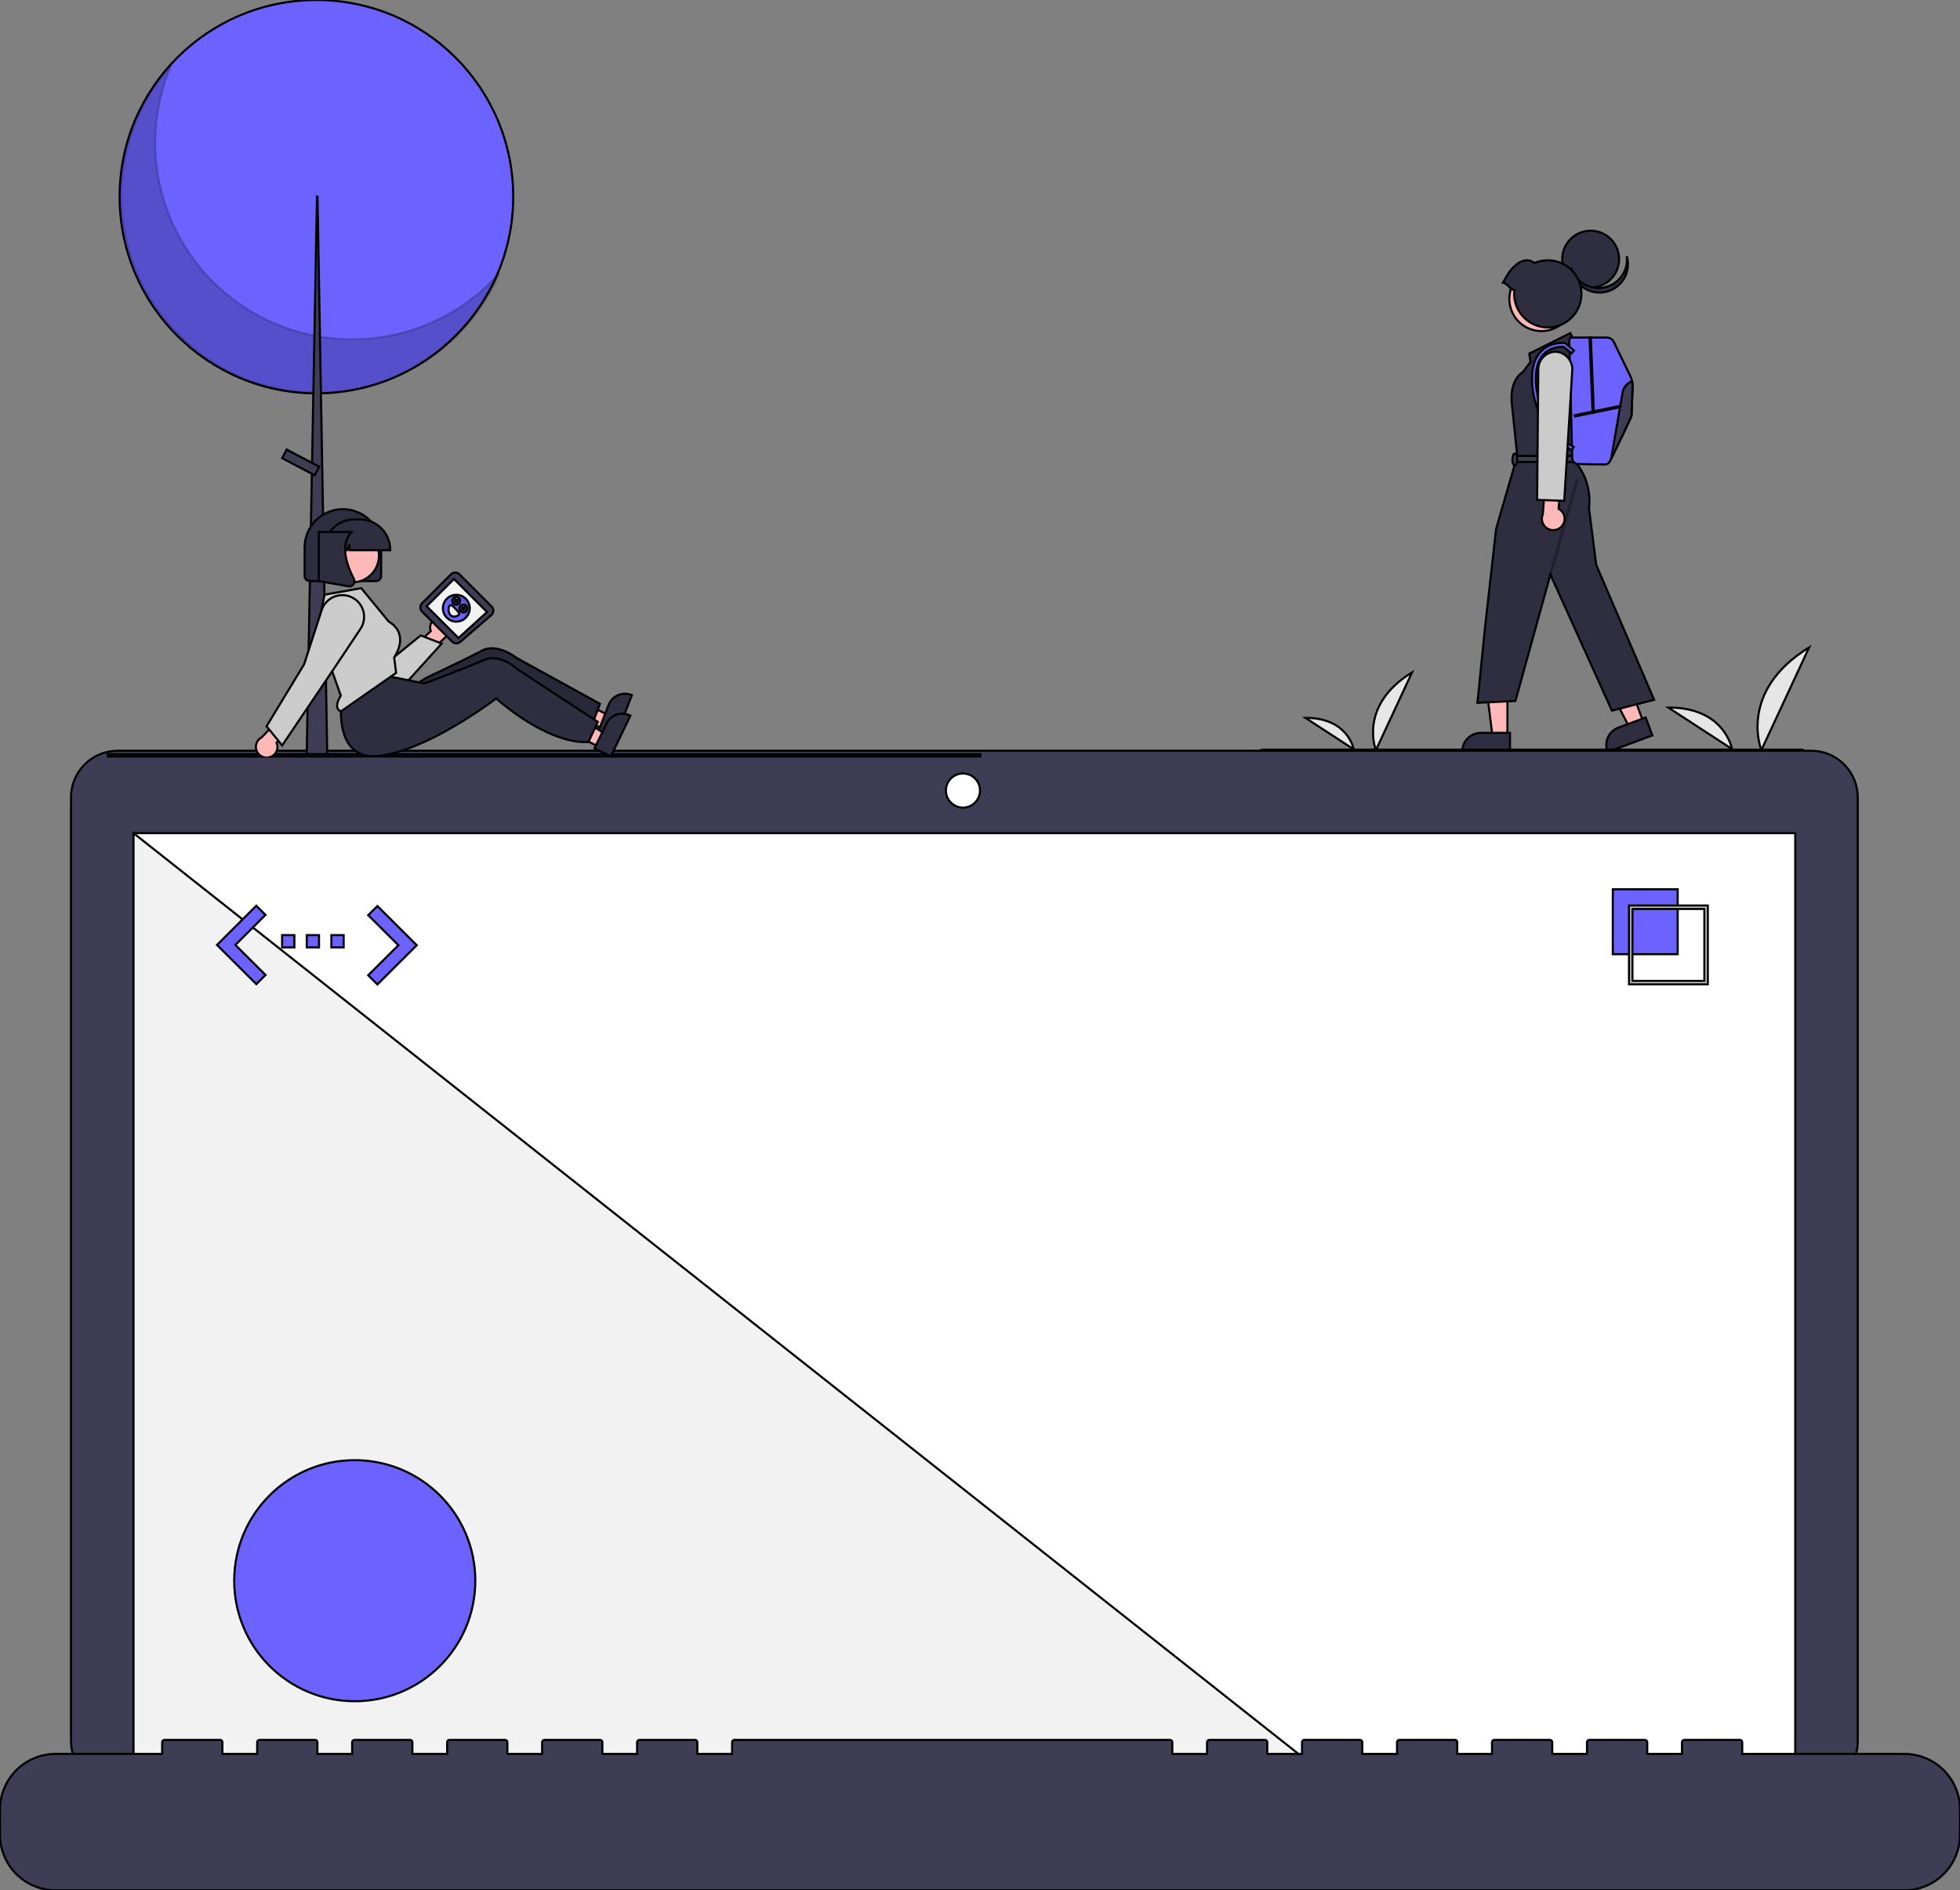 <svg id="drawing2" stroke="black" stroke-width="1px" width="932" height="899" viewBox="0 0 932 899" fill="none" xmlns="http://www.w3.org/2000/svg">
<rect x="0" y="0" width="932" height="899" fill="#808080" stroke="none"/>
<path d="M654.264 356.727C654.264 356.727 645.668 335.6 671.453 319.754L654.264 356.727Z" fill="#E6E6E6"/>
<path d="M643.693 356.343C643.693 356.343 641.072 341.284 620.778 341.413L643.693 356.343Z" fill="#E6E6E6"/>
<path d="M837.554 356.727C837.554 356.727 826.199 328.815 860.264 307.881L837.554 356.727Z" fill="#E6E6E6"/>
<path d="M823.589 356.219C823.589 356.219 820.125 336.325 793.315 336.496Z" fill="#E6E6E6"/>
<path d="M781.659 343.981L775.068 346.426L762.486 322.204L772.214 318.595L781.659 343.981Z" fill="#FFB7B7"/>
<path d="M785.713 349.737L764.462 357.622L764.362 357.353C763.547 355.163 763.637 352.738 764.612 350.614C765.586 348.489 767.366 346.838 769.56 346.024L769.561 346.024L782.54 341.208L785.713 349.737Z" fill="#2F2E41"/>
<path d="M716.798 350.816L709.767 350.815L706.422 323.734L716.799 323.734L716.798 350.816Z" fill="#FFB7B7"/>
<path d="M718.017 357.622L695.347 357.621V357.335C695.347 354.998 696.276 352.756 697.931 351.104C699.586 349.451 701.83 348.523 704.171 348.523H704.171L718.018 348.524L718.017 357.622Z" fill="#2F2E41"/>
<path d="M748.988 162.991L746.694 158.41L727.195 168.146L727.769 172.155L724.041 177.023C724.041 177.023 717.732 180.459 718.879 191.913L720.026 202.794L721.46 216.826L711.424 251.474L706.262 297.29L702.535 334.23L720.6 333.371L737.231 273.237L766.48 337.952L786.552 332.798L759.024 268.655L755.583 241.738C755.583 241.738 757.877 227.421 746.981 217.685L748.701 212.53V206.179L754.436 175.877L748.988 162.991Z" fill="#2F2E41"/>
<path opacity="0.2" d="M749.524 228.474L736.907 273.145L737.556 273.328L750.173 228.657L749.524 228.474Z" fill="black"/>
<path d="M748.414 216.825H720.313V219.689H748.414V216.825Z" fill="#3F3D56"/>
<path d="M720.313 221.407C720.947 221.407 721.46 220.125 721.46 218.543C721.46 216.962 720.947 215.68 720.313 215.68C719.68 215.68 719.166 216.962 719.166 218.543C719.166 220.125 719.68 221.407 720.313 221.407Z" fill="#3F3D56"/>
<path d="M740.318 155.584C747.726 151.54 750.448 142.265 746.399 134.867C742.349 127.469 733.061 124.75 725.653 128.794C718.245 132.838 715.522 142.114 719.572 149.512C723.622 156.909 732.91 159.628 740.318 155.584Z" fill="#FFB7B7"/>
<path d="M756.378 136.74C763.847 136.74 769.902 130.693 769.902 123.235C769.902 115.776 763.847 109.729 756.378 109.729C748.909 109.729 742.854 115.776 742.854 123.235C742.854 130.693 748.909 136.74 756.378 136.74Z" fill="#2F2E41"/>
<path d="M773.54 121.788C774.073 123.577 774.23 125.458 773.999 127.31C773.767 129.163 773.154 130.948 772.198 132.552C771.241 134.156 769.962 135.544 768.441 136.63C766.92 137.715 765.19 138.474 763.36 138.858C761.531 139.242 759.641 139.243 757.811 138.861C755.981 138.479 754.25 137.723 752.728 136.639C751.205 135.556 749.924 134.168 748.966 132.565C748.007 130.963 747.392 129.179 747.159 127.326C748.128 130.575 750.285 133.341 753.201 135.076C756.118 136.81 759.581 137.386 762.903 136.688C766.225 135.991 769.163 134.071 771.134 131.311C773.104 128.551 773.963 125.151 773.54 121.788V121.788Z" fill="#2F2E41"/>
<path d="M720.113 137.951C719.716 141.442 720.483 144.966 722.296 147.977C724.108 150.989 726.864 153.319 730.137 154.607C733.41 155.896 737.018 156.07 740.4 155.103C743.782 154.136 746.751 152.083 748.846 149.26C750.941 146.438 752.045 143.004 751.988 139.491C751.93 135.978 750.714 132.583 748.528 129.83C746.342 127.077 743.308 125.121 739.895 124.266C736.483 123.41 732.884 123.702 729.654 125.096C726.984 122.945 723.673 123.612 720.981 125.882C717.937 128.448 717.033 130.212 714.672 134.432C716.994 134.758 717.791 137.625 720.113 137.951Z" fill="#2F2E41"/>
<path d="M776.305 183.86C776.134 188.384 775.795 197.289 775.795 197.743C775.795 198.222 769.034 212.201 766.114 218.216V218.22C765.906 218.644 765.72 219.028 765.555 219.367C765.329 219.833 764.974 220.226 764.532 220.497C764.089 220.769 763.578 220.908 763.059 220.898L750.296 220.669C749.594 220.657 748.925 220.375 748.426 219.882C747.928 219.388 747.64 218.722 747.623 218.021L746.199 161.947C746.194 161.762 746.227 161.578 746.294 161.406C746.362 161.234 746.463 161.077 746.593 160.944C746.722 160.812 746.876 160.706 747.047 160.635C747.218 160.563 747.401 160.526 747.586 160.525H764.046C764.741 160.526 765.422 160.722 766.011 161.091C766.6 161.46 767.073 161.987 767.376 162.612L775.276 178.933C776.016 180.467 776.37 182.158 776.305 183.86V183.86Z" fill="#6C63FF"/>
<path d="M747.4 214.173C744.125 212.191 741.183 209.707 738.68 206.813C732.864 200.281 729.327 192.042 728.6 183.332C727.951 175.879 729.432 170.34 733.001 166.867C737.538 162.453 743.714 163.094 743.974 163.124L744.251 163.155L748.434 166.69L747.25 168.088L743.507 164.924C742.361 164.867 737.683 164.855 734.265 168.193C731.12 171.265 729.828 176.305 730.426 183.173C731.118 191.466 734.477 199.313 740.002 205.543C742.385 208.296 745.179 210.666 748.285 212.57L747.4 214.173Z" fill="#6C63FF"/>
<path d="M771.151 192.87L748.85 197.444L748.973 198.041L771.274 193.467L771.151 192.87Z" fill="#3F3D56"/>
<path d="M756.453 160.513L755.842 160.538L757.291 195.974L757.901 195.949L756.453 160.513Z" fill="#3F3D56"/>
<path d="M776.305 183.86C776.134 188.384 775.795 197.289 775.795 197.743C775.795 198.222 769.034 212.2 766.114 218.216L771.557 186.651C771.768 185.437 772.298 184.3 773.093 183.357C773.888 182.414 774.919 181.699 776.082 181.285C776.265 182.13 776.34 182.995 776.305 183.86Z" fill="#3F3D56"/>
<path d="M742.859 250.012C743.341 249.391 743.681 248.673 743.855 247.908C744.029 247.142 744.032 246.348 743.866 245.58C743.699 244.813 743.366 244.092 742.889 243.467C742.413 242.842 741.806 242.329 741.11 241.964L742.216 229.742L734.942 227.26L733.623 244.541C733.087 245.75 733.013 247.113 733.415 248.372C733.818 249.631 734.669 250.699 735.808 251.373C736.946 252.047 738.293 252.281 739.592 252.03C740.892 251.779 742.054 251.061 742.859 250.012V250.012Z" fill="#FFB7B7"/>
<path d="M743.809 238.185L730.921 237.718L731.466 175.649C731.457 173.893 732 172.178 733.02 170.747C734.04 169.316 735.485 168.241 737.15 167.675C738.705 167.158 740.387 167.157 741.943 167.67C743.709 168.267 745.225 169.434 746.253 170.987C747.281 172.54 747.761 174.39 747.619 176.246L743.809 238.185Z" fill="#CBCBCB"/>
<path d="M856.875 357.833H600.092C599.913 357.833 599.742 357.762 599.615 357.636C599.489 357.51 599.418 357.339 599.418 357.16C599.418 356.982 599.489 356.81 599.615 356.684C599.742 356.558 599.913 356.487 600.092 356.487H856.875C857.054 356.487 857.225 356.558 857.352 356.684C857.478 356.81 857.549 356.982 857.549 357.16C857.549 357.339 857.478 357.51 857.352 357.636C857.225 357.762 857.054 357.833 856.875 357.833Z" fill="#CBCBCB"/>
<path d="M861.209 357.031H55.933C53.022 357.031 50.14 357.604 47.45 358.719C44.761 359.833 42.318 361.467 40.26 363.526C38.202 365.585 36.569 368.03 35.455 370.721C34.341 373.411 33.768 376.295 33.768 379.207V828.14C33.768 831.052 34.341 833.936 35.455 836.626C36.569 839.317 38.202 841.762 40.26 843.821C42.318 845.88 44.761 847.514 47.45 848.628C50.14 849.743 53.022 850.317 55.933 850.317H861.209C867.088 850.317 872.725 847.98 876.882 843.821C881.039 839.662 883.374 834.021 883.374 828.14V379.207C883.374 373.326 881.039 367.685 876.882 363.526C872.725 359.367 867.088 357.031 861.209 357.031V357.031Z" fill="#3F3D56"/>
<path d="M853.658 396.223H63.484V842.208H853.658V396.223Z" fill="white"/>
<path d="M457.895 384.06C462.371 384.06 466 380.429 466 375.951C466 371.472 462.371 367.842 457.895 367.842C453.419 367.842 449.791 371.472 449.791 375.951C449.791 380.429 453.419 384.06 457.895 384.06Z" fill="white"/>
<path d="M627.681 842.208H63.484V396.224L627.681 842.208Z" fill="#F2F2F2"/>
<path d="M168.689 809.05C200.346 809.05 226.01 783.387 226.01 751.729C226.01 720.071 200.346 694.408 168.689 694.408C137.031 694.408 111.367 720.071 111.367 751.729C111.367 783.387 137.031 809.05 168.689 809.05Z" fill="#6C63FF"/>
<path d="M797.753 422.913H766.907V453.777H797.753V422.913Z" fill="#6C63FF"/>
<path d="M812.075 468.106H774.618V430.629H812.075V468.106ZM776.247 466.477H810.446V432.259H776.247L776.247 466.477Z" fill="#CCCCCC"/>
<path d="M905.56 834.099H828.444V828.54C828.444 828.395 828.416 828.251 828.361 828.118C828.305 827.984 828.224 827.862 828.122 827.76C828.02 827.658 827.898 827.577 827.764 827.521C827.631 827.466 827.487 827.437 827.343 827.437H800.903C800.758 827.437 800.615 827.466 800.481 827.521C800.348 827.577 800.226 827.658 800.124 827.76C800.022 827.862 799.941 827.984 799.885 828.118C799.83 828.251 799.801 828.395 799.801 828.539V834.099H783.277V828.54C783.277 828.395 783.248 828.251 783.193 828.118C783.137 827.984 783.056 827.862 782.954 827.76C782.852 827.658 782.73 827.577 782.597 827.521C782.463 827.466 782.32 827.437 782.175 827.437H755.735C755.591 827.437 755.447 827.466 755.314 827.521C755.18 827.577 755.059 827.658 754.956 827.76C754.854 827.862 754.773 827.984 754.717 828.118C754.662 828.251 754.634 828.395 754.634 828.54V828.54V834.099H738.109V828.54C738.109 828.395 738.08 828.251 738.025 828.118C737.97 827.984 737.888 827.862 737.786 827.76C737.684 827.658 737.562 827.577 737.429 827.521C737.295 827.466 737.152 827.437 737.007 827.437H710.567C710.423 827.437 710.279 827.466 710.146 827.521C710.012 827.577 709.891 827.658 709.788 827.76C709.686 827.862 709.605 827.984 709.55 828.118C709.494 828.251 709.466 828.395 709.466 828.54V828.54V834.099H692.941V828.54C692.941 828.395 692.913 828.251 692.857 828.118C692.802 827.984 692.721 827.862 692.618 827.76C692.516 827.658 692.395 827.577 692.261 827.521C692.127 827.466 691.984 827.437 691.839 827.437H665.4C665.255 827.437 665.112 827.466 664.978 827.521C664.844 827.577 664.723 827.658 664.621 827.76C664.518 827.862 664.437 827.984 664.382 828.118C664.326 828.251 664.298 828.395 664.298 828.539V834.099H647.773V828.54C647.773 828.395 647.745 828.251 647.689 828.118C647.634 827.984 647.553 827.862 647.45 827.76C647.348 827.658 647.227 827.577 647.093 827.521C646.959 827.466 646.816 827.437 646.672 827.437H620.232C620.087 827.437 619.944 827.466 619.81 827.521C619.677 827.577 619.555 827.658 619.453 827.76C619.351 827.862 619.269 827.984 619.214 828.118C619.159 828.251 619.13 828.395 619.13 828.54V828.54V834.099H602.605V828.54C602.605 828.395 602.577 828.251 602.521 828.118C602.466 827.984 602.385 827.862 602.283 827.76C602.18 827.658 602.059 827.577 601.925 827.521C601.792 827.466 601.648 827.437 601.504 827.437H575.064C574.919 827.437 574.776 827.466 574.642 827.521C574.509 827.577 574.387 827.658 574.285 827.76C574.183 827.862 574.101 827.984 574.046 828.118C573.991 828.251 573.962 828.395 573.962 828.54V828.54V834.099H557.437V828.54C557.437 828.395 557.409 828.251 557.354 828.118C557.298 827.984 557.217 827.862 557.115 827.76C557.012 827.658 556.891 827.577 556.757 827.521C556.624 827.466 556.481 827.437 556.336 827.437H349.225C349.08 827.437 348.937 827.466 348.803 827.521C348.669 827.577 348.548 827.658 348.446 827.76C348.343 827.862 348.262 827.984 348.207 828.118C348.151 828.251 348.123 828.395 348.123 828.54V828.54V834.099H331.598V828.54C331.598 828.395 331.57 828.251 331.514 828.118C331.459 827.984 331.378 827.862 331.275 827.76C331.173 827.658 331.052 827.577 330.918 827.521C330.784 827.466 330.641 827.437 330.497 827.437H304.057C303.912 827.437 303.769 827.466 303.635 827.521C303.502 827.577 303.38 827.658 303.278 827.76C303.176 827.862 303.094 827.984 303.039 828.118C302.984 828.251 302.955 828.395 302.955 828.54V828.54V834.099H286.43V828.54C286.43 828.395 286.402 828.251 286.346 828.118C286.291 827.984 286.21 827.862 286.108 827.76C286.005 827.658 285.884 827.577 285.75 827.521C285.617 827.466 285.473 827.437 285.329 827.437H258.889C258.744 827.437 258.601 827.466 258.467 827.521C258.334 827.577 258.212 827.658 258.11 827.76C258.008 827.862 257.926 827.984 257.871 828.118C257.816 828.251 257.787 828.395 257.787 828.54V828.54V834.099H241.262V828.54C241.262 828.395 241.234 828.251 241.179 828.118C241.123 827.984 241.042 827.862 240.94 827.76C240.837 827.658 240.716 827.577 240.582 827.521C240.449 827.466 240.305 827.437 240.161 827.437H213.721C213.576 827.437 213.433 827.466 213.299 827.521C213.166 827.577 213.044 827.658 212.942 827.76C212.84 827.862 212.759 827.984 212.703 828.118C212.648 828.251 212.619 828.395 212.619 828.54V828.54V834.099H196.095V828.54C196.095 828.395 196.066 828.251 196.011 828.118C195.955 827.984 195.874 827.862 195.772 827.76C195.67 827.658 195.548 827.577 195.415 827.521C195.281 827.466 195.138 827.437 194.993 827.437H168.553C168.409 827.437 168.265 827.466 168.132 827.521C167.998 827.577 167.877 827.658 167.774 827.76C167.672 827.862 167.591 827.984 167.535 828.118C167.48 828.251 167.452 828.395 167.452 828.54V828.54V834.099H150.927V828.54C150.927 828.395 150.898 828.251 150.843 828.118C150.788 827.984 150.706 827.862 150.604 827.76C150.502 827.658 150.38 827.577 150.247 827.521C150.113 827.466 149.97 827.437 149.825 827.437H123.385C123.093 827.437 122.813 827.553 122.606 827.76C122.4 827.967 122.284 828.247 122.284 828.539V834.099H105.759V828.54C105.759 828.395 105.73 828.251 105.675 828.118C105.62 827.984 105.539 827.862 105.436 827.76C105.334 827.658 105.213 827.577 105.079 827.521C104.945 827.466 104.802 827.437 104.657 827.437H78.218C77.925 827.437 77.645 827.553 77.439 827.76C77.232 827.967 77.116 828.247 77.116 828.54V834.099H26.44C19.427 834.099 12.702 836.886 7.744 841.847C2.786 846.808 0 853.537 0 860.553V872.515C1.67014e-05 879.531 2.786 886.26 7.744 891.221C12.702 896.182 19.427 898.969 26.44 898.969H905.56C912.573 898.969 919.298 896.182 924.256 891.221C929.214 886.26 932 879.531 932 872.515V860.553C932 857.079 931.316 853.639 929.987 850.429C928.659 847.22 926.711 844.304 924.256 841.847C921.801 839.391 918.886 837.442 915.678 836.113C912.471 834.783 909.032 834.099 905.56 834.099V834.099Z" fill="#3F3D56"/>
<path d="M175.091 463.815L189.427 449.523L175.091 435.231L179.462 430.875L198.168 449.523L179.462 468.171L175.091 463.815Z" fill="#6C63FF"/>
<path d="M134.152 450.543H139.98V444.715H134.152L134.152 450.543ZM163.407 444.715H157.579V450.543H163.407V444.715ZM145.866 450.543H151.693V444.715H145.866V450.543Z" fill="#6C63FF"/>
<path d="M126.256 463.67L111.905 449.378L126.241 435.086L121.87 430.729L103.178 449.378L121.885 468.026L126.256 463.67Z" fill="#6C63FF"/>
<g clip-path="url(#clip0)">
<path d="M287.295 346.648L289.708 340.446L266.92 328.193L263.36 337.347L287.295 346.648Z" fill="#FFB8B8"/>
<path d="M300.221 330.467C299.198 330.069 298.107 329.877 297.01 329.901C295.913 329.924 294.831 330.164 293.827 330.606C292.822 331.048 291.915 331.683 291.156 332.476C290.397 333.269 289.803 334.203 289.405 335.226L287.778 339.407L285.269 345.861L284.656 347.443L292.696 350.57L300.474 330.568L300.221 330.467Z" fill="#2F2E41"/>
<path d="M285.27 334.711L284.221 337.492L281.602 344.434L281.539 344.607C274.868 345.464 267.554 343.784 260.789 341.175C258.083 340.131 255.432 338.949 252.847 337.633C249.022 335.701 245.597 333.662 242.864 331.918C238.75 329.278 236.206 327.296 236.206 327.296C236.206 327.296 235.534 327.903 234.318 328.944C232.688 330.338 230.083 332.515 226.784 335.078C225.525 336.062 224.174 337.092 222.73 338.167C212.085 346.058 198.425 325 198.425 325C198.425 325 202.267 322.555 203.27 322.081C206.502 320.552 214.095 316.946 220.645 313.741C224.02 312.087 227.114 310.537 229.192 309.435C236.548 305.521 245.692 312.928 245.692 312.928L285.27 334.711Z" fill="#2F2E41"/>
<path opacity="0.14" d="M285.27 334.711L284.221 337.492L281.602 344.434L281.539 344.607C274.868 345.464 267.554 343.784 260.789 341.175C258.083 340.131 255.432 338.949 252.847 337.633C249.022 335.701 245.597 333.662 242.864 331.918C238.75 329.278 236.206 327.296 236.206 327.296C236.206 327.296 235.534 327.903 234.318 328.944C232.688 330.338 230.083 332.515 226.784 335.078C225.525 336.062 224.174 337.092 222.73 338.167C212.085 346.058 198.425 325 198.425 325C198.425 325 202.267 322.555 203.27 322.081C206.502 320.552 214.095 316.946 220.645 313.741C224.02 312.087 227.114 310.537 229.192 309.435C236.548 305.521 245.692 312.928 245.692 312.928L285.27 334.711Z" fill="black"/>
<path d="M150.466 187.065C202.147 187.065 244.043 145.189 244.043 93.532C244.043 41.876 202.147 0 150.466 0C98.785 0 56.889 41.876 56.889 93.532C56.889 145.189 98.785 187.065 150.466 187.065Z" fill="#6C63FF"/>
<path opacity="0.2" d="M81.372 31.06C72.643 51.468 71.459 74.314 78.031 95.514C84.603 116.714 98.503 134.888 117.247 146.788C135.991 158.688 158.358 163.538 180.35 160.472C202.342 157.406 222.528 146.624 237.299 130.052C231.966 142.52 223.986 153.681 213.91 162.761C203.834 171.841 191.904 178.622 178.946 182.636C165.987 186.649 152.311 187.799 138.864 186.005C125.417 184.211 112.521 179.516 101.069 172.246C89.618 164.976 79.885 155.304 72.544 143.901C65.203 132.498 60.431 119.636 58.557 106.206C56.684 92.776 57.754 79.1 61.693 66.124C65.632 53.148 72.347 41.184 81.372 31.06Z" fill="black"/>
<path d="M150.723 93.532H150.98L155.608 358.711H145.838L150.723 93.532Z" fill="#3F3D56"/>
<path d="M136.318 213.798L134.162 217.89L149.631 226.03L151.787 221.938L136.318 213.798Z" fill="#3F3D56"/>
<path d="M466.217 359.767H51.313C51.169 359.767 51.031 359.71 50.929 359.608C50.828 359.506 50.77 359.368 50.77 359.224C50.77 359.08 50.828 358.942 50.929 358.841C51.031 358.739 51.169 358.682 51.313 358.682H466.217C466.361 358.682 466.499 358.739 466.601 358.841C466.703 358.942 466.76 359.08 466.76 359.224C466.76 359.368 466.703 359.506 466.601 359.608C466.499 359.71 466.361 359.767 466.217 359.767Z" fill="#3F3D56"/>
<path d="M178.796 276.331H147.298C146.65 276.331 146.029 276.073 145.571 275.615C145.113 275.157 144.855 274.536 144.854 273.889V260.319C144.854 255.496 146.771 250.871 150.183 247.461C153.595 244.05 158.222 242.135 163.047 242.135C167.872 242.135 172.5 244.05 175.911 247.461C179.323 250.871 181.24 255.496 181.24 260.319V273.889C181.239 274.536 180.981 275.157 180.523 275.615C180.065 276.073 179.444 276.331 178.796 276.331Z" fill="#2F2E41"/>
<path d="M208.751 293.377C208.017 293.506 207.321 293.793 206.711 294.22C206.101 294.647 205.593 295.202 205.221 295.846C204.848 296.491 204.622 297.209 204.558 297.951C204.494 298.692 204.593 299.438 204.848 300.137L196.283 308.011L199.801 314.381L211.74 303.091C212.887 302.584 213.807 301.675 214.327 300.535C214.847 299.395 214.931 298.104 214.562 296.907C214.194 295.709 213.399 294.689 212.328 294.038C211.256 293.388 209.984 293.152 208.751 293.377Z" fill="#FFB8B8"/>
<path d="M182.979 329.176C182.592 329.176 182.205 329.159 181.817 329.126C179.506 328.933 177.283 328.157 175.354 326.87C173.426 325.583 171.857 323.827 170.794 321.768L157.072 295.369C156.173 293.64 155.975 291.63 156.521 289.759C157.066 287.887 158.313 286.298 160.001 285.321C161.689 284.345 163.688 284.057 165.583 284.516C167.479 284.976 169.123 286.148 170.176 287.789L182.835 316.18L200.061 302.191L210.035 306.072L193.191 324.658C191.896 326.079 190.319 327.214 188.561 327.992C186.803 328.77 184.902 329.173 182.979 329.176V329.176Z" fill="#CCCCCC"/>
<path d="M233.737 288.386L218.476 273.132C217.942 272.599 217.218 272.299 216.463 272.299C215.708 272.299 214.984 272.599 214.45 273.132L200.721 286.855C200.187 287.388 199.888 288.112 199.888 288.867C199.888 289.621 200.187 290.345 200.721 290.879L214.98 305.131C215.489 305.639 216.171 305.936 216.89 305.962C217.608 305.988 218.31 305.742 218.854 305.272L233.585 292.551C233.868 292.307 234.1 292.01 234.268 291.676C234.436 291.342 234.536 290.978 234.563 290.605C234.59 290.233 234.544 289.858 234.426 289.504C234.309 289.149 234.123 288.821 233.878 288.538C233.833 288.486 233.786 288.435 233.737 288.386Z" fill="#3F3D56"/>
<path d="M231.576 291.061L215.868 275.361L202.904 288.318L218.003 303.409L231.576 291.061Z" fill="#F2F2F2"/>
<path d="M216.981 295.631C220.504 295.631 223.36 292.777 223.36 289.255C223.36 285.734 220.504 282.879 216.981 282.879C213.458 282.879 210.602 285.734 210.602 289.255C210.602 292.777 213.458 295.631 216.981 295.631Z" fill="#6C63FF"/>
<path opacity="0.1" d="M219.821 294.69C220.888 293.688 221.577 292.349 221.774 290.899C221.97 289.448 221.662 287.975 220.9 286.725C220.138 285.475 218.969 284.526 217.589 284.036C216.209 283.545 214.703 283.545 213.323 284.033C214.068 283.511 214.917 283.155 215.812 282.988C216.707 282.821 217.627 282.848 218.511 283.066C219.394 283.284 220.221 283.689 220.936 284.253C221.65 284.817 222.235 285.527 222.652 286.336C223.069 287.145 223.308 288.034 223.352 288.942C223.397 289.851 223.247 290.759 222.912 291.605C222.576 292.451 222.064 293.215 221.408 293.846C220.753 294.478 219.97 294.962 219.112 295.265C219.361 295.091 219.598 294.898 219.821 294.69Z" fill="black"/>
<path d="M213.845 287.988C213.084 288.703 213.044 291.275 214.206 292.51C215.367 293.746 217.291 293.177 218.051 292.463C218.812 291.748 218.122 291.159 216.96 289.923C215.799 288.687 214.606 287.274 213.845 287.988Z" fill="#F2F2F2"/>
<path d="M220.321 291.248C221.365 291.248 222.211 290.403 222.211 289.359C222.211 288.316 221.365 287.47 220.321 287.47C219.277 287.47 218.431 288.316 218.431 289.359C218.431 290.403 219.277 291.248 220.321 291.248Z" fill="#2F2E41"/>
<path d="M216.924 287.634C217.968 287.634 218.814 286.788 218.814 285.745C218.814 284.702 217.968 283.856 216.924 283.856C215.88 283.856 215.034 284.702 215.034 285.745C215.034 286.788 215.88 287.634 216.924 287.634Z" fill="#2F2E41"/>
<path d="M220.321 289.832C220.582 289.832 220.793 289.62 220.793 289.359C220.793 289.098 220.582 288.887 220.321 288.887C220.06 288.887 219.848 289.098 219.848 289.359C219.848 289.62 220.06 289.832 220.321 289.832Z" fill="#F2F2F2"/>
<path d="M220.524 288.432C220.655 288.432 220.76 288.327 220.76 288.196C220.76 288.066 220.655 287.96 220.524 287.96C220.394 287.96 220.288 288.066 220.288 288.196C220.288 288.327 220.394 288.432 220.524 288.432Z" fill="#F2F2F2"/>
<path d="M217.127 284.818C217.257 284.818 217.363 284.713 217.363 284.582C217.363 284.452 217.257 284.346 217.127 284.346C216.996 284.346 216.891 284.452 216.891 284.582C216.891 284.713 216.996 284.818 217.127 284.818Z" fill="#F2F2F2"/>
<path d="M216.924 286.218C217.185 286.218 217.396 286.006 217.396 285.745C217.396 285.485 217.185 285.273 216.924 285.273C216.663 285.273 216.451 285.485 216.451 285.745C216.451 286.006 216.663 286.218 216.924 286.218Z" fill="#F2F2F2"/>
<path d="M285.37 355.372L288.252 349.373L266.474 335.407L262.221 344.261L285.37 355.372Z" fill="#FFB8B8"/>
<path d="M299.502 340.232C298.513 339.756 297.44 339.48 296.344 339.42C295.248 339.359 294.151 339.515 293.116 339.879C292.08 340.242 291.127 340.806 290.309 341.538C289.492 342.27 288.827 343.156 288.353 344.145L286.409 348.189L283.411 354.431L282.678 355.962L290.454 359.697L299.746 340.351L299.502 340.232Z" fill="#2F2E41"/>
<path d="M284.269 343.315L283.009 346.007L279.864 352.727L279.788 352.895C273.071 353.237 265.908 351.001 259.364 347.88C256.745 346.632 254.193 345.249 251.717 343.738C248.052 341.518 244.793 339.222 242.203 337.273C238.304 334.326 235.92 332.155 235.92 332.155C235.92 332.155 235.203 332.708 233.91 333.653C232.178 334.917 229.414 336.888 225.927 339.189C224.597 340.074 223.17 340.997 221.648 341.958C210.428 349.009 194.473 357.596 180.901 359.409C157.066 362.595 162.676 330.803 162.676 330.803L181.645 320.956L189.699 322.59L198.665 324.403L201.842 325.049C201.842 325.049 202.445 324.821 203.482 324.425C206.822 323.149 214.669 320.137 221.447 317.444C224.939 316.055 228.143 314.747 230.299 313.808C237.934 310.469 246.482 318.557 246.482 318.557L284.269 343.315Z" fill="#2F2E41"/>
<path d="M127.964 360.168C128.69 360.002 129.37 359.678 129.957 359.221C130.544 358.763 131.024 358.182 131.362 357.519C131.7 356.857 131.889 356.128 131.915 355.384C131.941 354.64 131.803 353.9 131.512 353.215L139.658 344.909L135.816 338.73L124.476 350.621C123.358 351.187 122.486 352.143 122.025 353.308C121.565 354.473 121.548 355.766 121.978 356.943C122.408 358.12 123.255 359.098 124.358 359.693C125.462 360.287 126.745 360.456 127.965 360.168L127.964 360.168Z" fill="#FFB8B8"/>
<path d="M167.507 276.937C174.521 276.937 180.207 271.254 180.207 264.243C180.207 257.232 174.521 251.549 167.507 251.549C160.493 251.549 154.807 257.232 154.807 264.243C154.807 271.254 160.493 276.937 167.507 276.937Z" fill="#FFB8B8"/>
<path d="M150.984 299.48L162.048 330.831L161.981 330.941C160.442 333.483 159.939 335.534 160.527 336.871C160.682 337.211 160.908 337.514 161.191 337.758C161.474 338.002 161.807 338.182 162.166 338.285L188.347 319.994L187.43 312.663L187.481 312.581C190.012 308.534 190.831 304.869 189.917 301.689C188.731 297.561 184.961 295.687 184.923 295.669L184.832 295.597L171.774 279.711L154.319 282.811L150.984 299.48Z" fill="#CCCCCC"/>
<path d="M134.16 354.508L126.749 345.391L144.615 315.911L152.945 290.175L153.203 290.259L152.945 290.175C153.4 288.769 154.151 287.477 155.148 286.386C156.145 285.295 157.365 284.43 158.724 283.849C160.084 283.269 161.552 282.987 163.03 283.022C164.508 283.056 165.961 283.408 167.292 284.051C168.623 284.695 169.8 285.616 170.745 286.753C171.689 287.89 172.379 289.216 172.767 290.642C173.155 292.068 173.233 293.56 172.996 295.019C172.758 296.477 172.21 297.868 171.39 299.097L156.097 321.998L134.16 354.508Z" fill="#CCCCCC"/>
<path d="M185.544 261.676H166.284L166.086 258.912L165.099 261.676H162.133L161.742 256.198L159.784 261.676H154.046V261.404C154.05 257.591 155.568 253.934 158.266 251.238C160.964 248.541 164.622 247.024 168.437 247.02H171.153C174.968 247.024 178.626 248.541 181.324 251.238C184.022 253.934 185.54 257.591 185.544 261.404V261.676Z" fill="#2F2E41"/>
<path d="M166.126 278.865C165.981 278.865 165.836 278.852 165.694 278.827L151.59 276.339V253.042H167.115L166.731 253.49C161.383 259.724 165.412 269.832 168.29 275.302C168.502 275.703 168.596 276.156 168.562 276.608C168.529 277.06 168.368 277.493 168.098 277.857C167.873 278.169 167.576 278.423 167.233 278.598C166.891 278.773 166.511 278.865 166.126 278.865V278.865Z" fill="#2F2E41"/>
</g>
<defs>
<clipPath id="clip0">
<rect width="415.99" height="360.306" fill="white" transform="translate(50.77)"/>
</clipPath>
</defs>
</svg>
